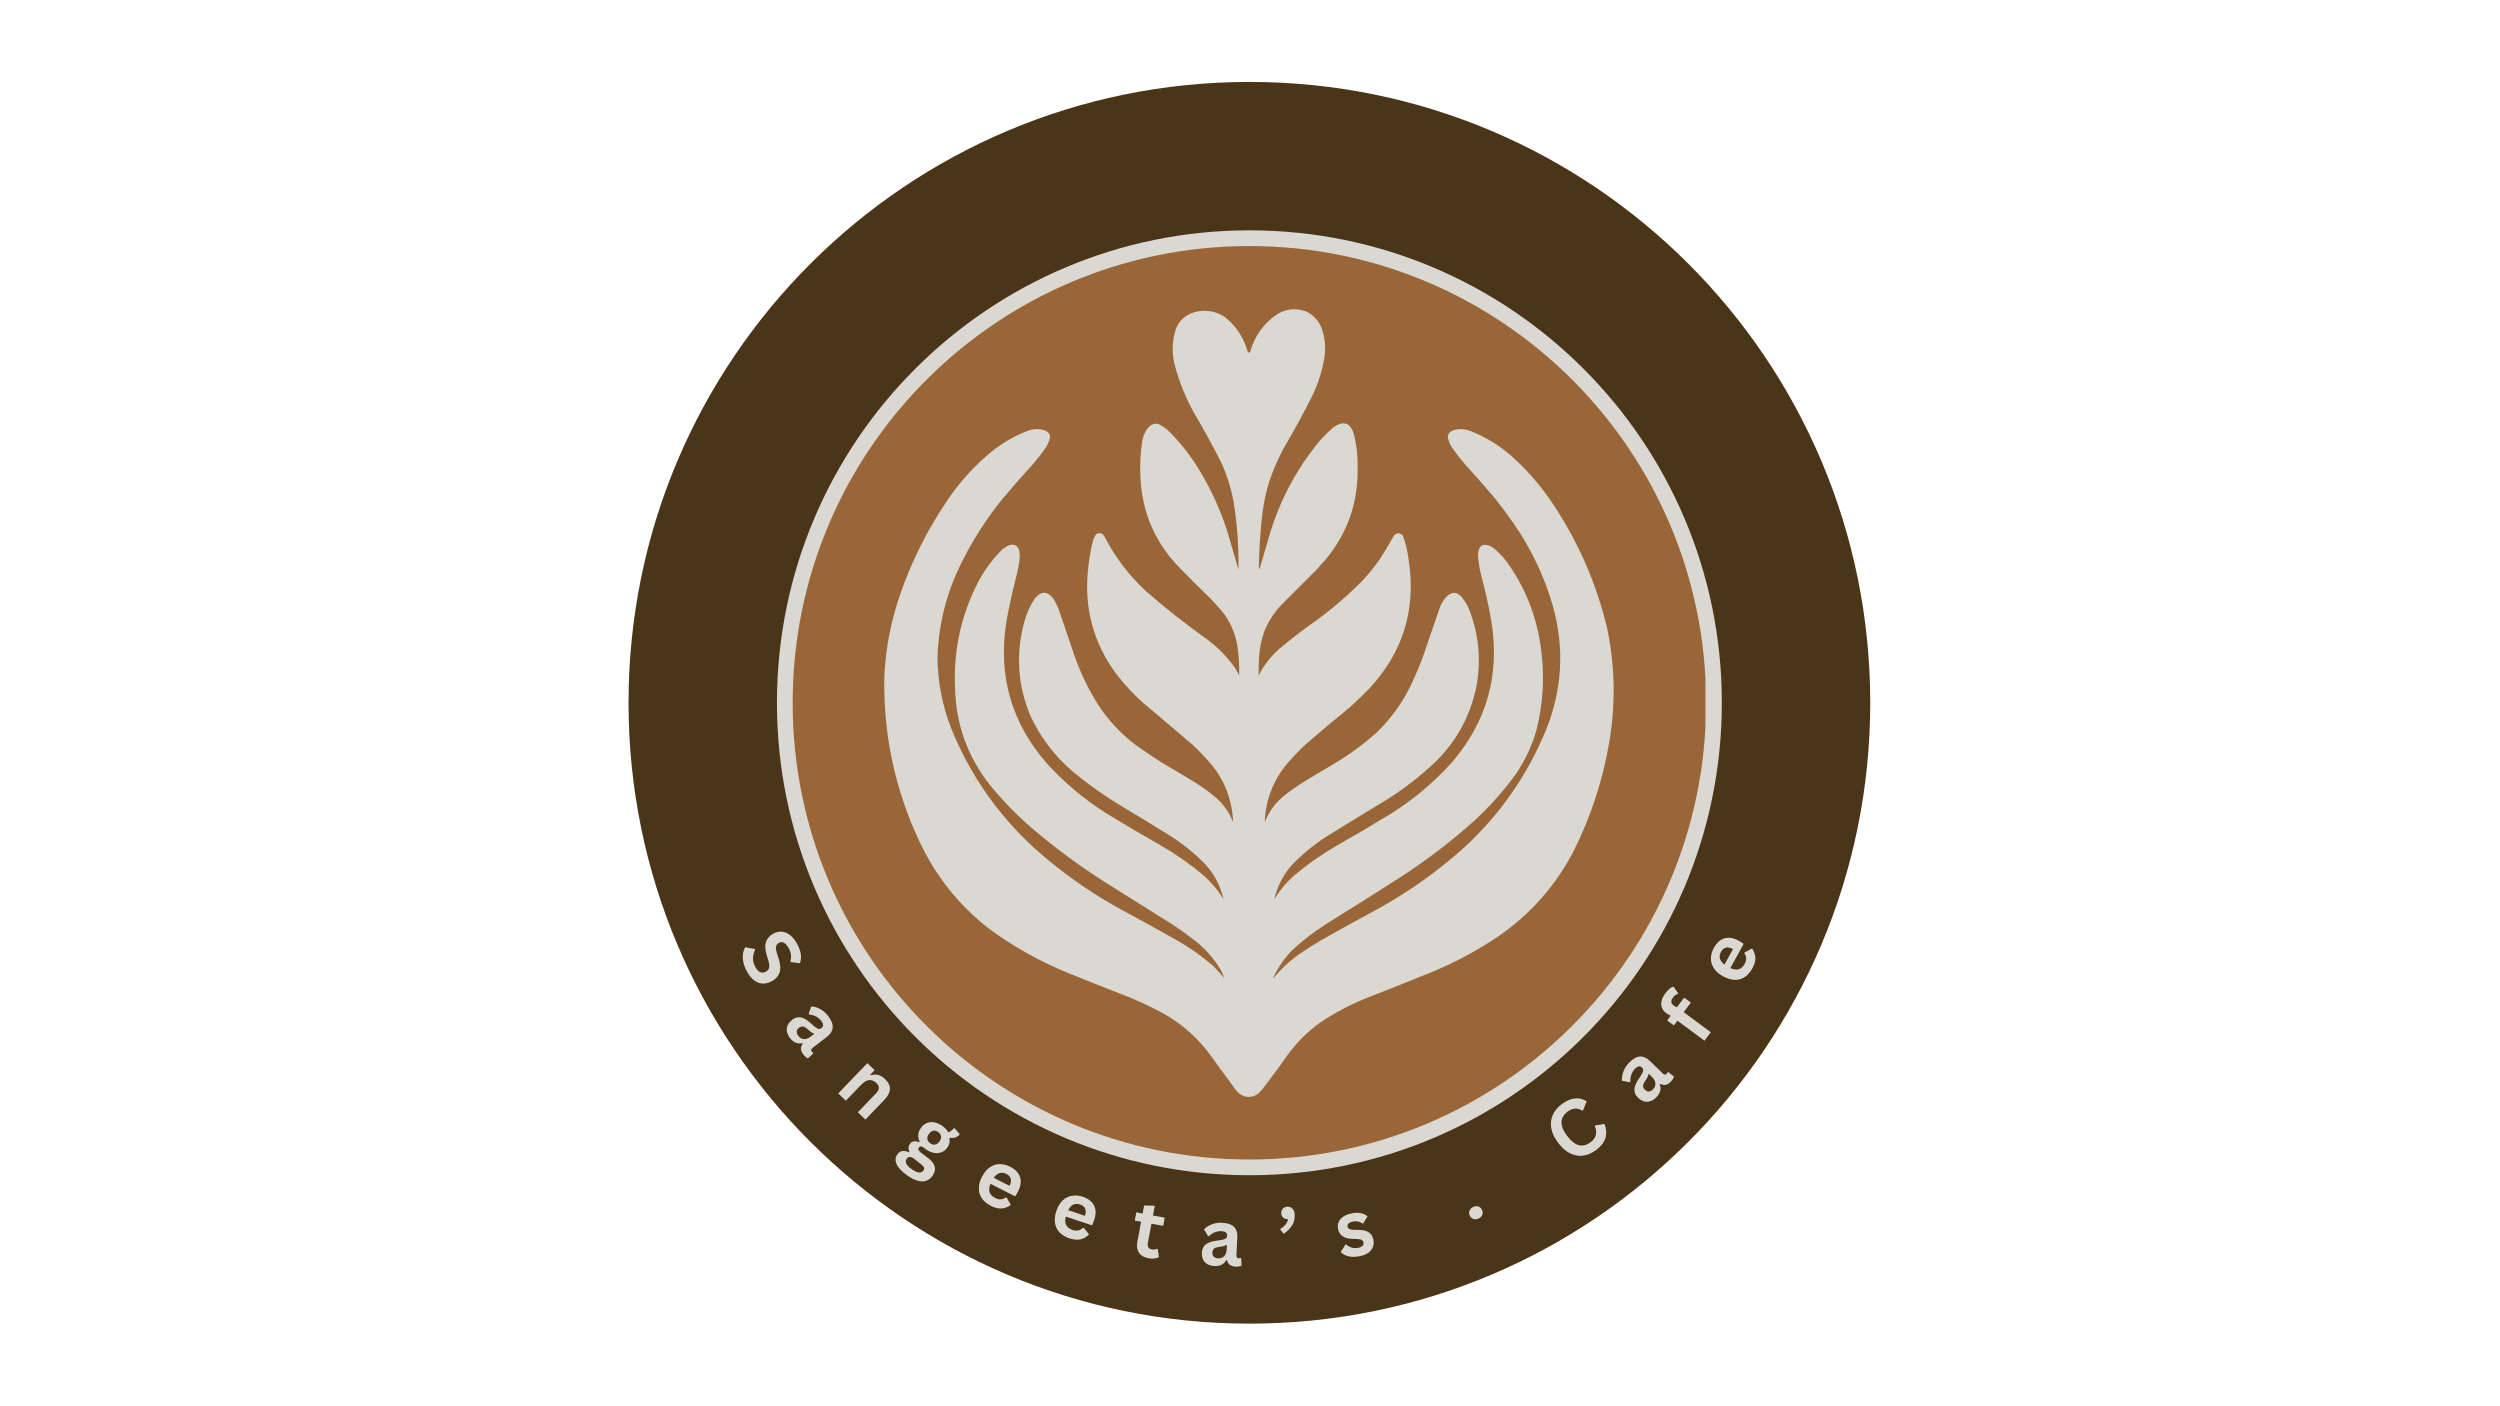 <svg xmlns="http://www.w3.org/2000/svg" xmlns:xlink="http://www.w3.org/1999/xlink" width="1366" zoomAndPan="magnify" viewBox="0 0 1024.5 576" height="768" preserveAspectRatio="xMidYMid meet" version="1.0"><defs><g/><clipPath id="b19fc9afc5"><path d="M 257.574 33.574 L 766.426 33.574 L 766.426 542.426 L 257.574 542.426 Z M 257.574 33.574 " clip-rule="nonzero"/></clipPath><clipPath id="840870f3a7"><path d="M 512 33.574 C 371.484 33.574 257.574 147.484 257.574 288 C 257.574 428.516 371.484 542.426 512 542.426 C 652.516 542.426 766.426 428.516 766.426 288 C 766.426 147.484 652.516 33.574 512 33.574 Z M 512 33.574 " clip-rule="nonzero"/></clipPath><clipPath id="65d22c453b"><path d="M 318.391 94.391 L 705.609 94.391 L 705.609 481.609 L 318.391 481.609 Z M 318.391 94.391 " clip-rule="nonzero"/></clipPath><clipPath id="c0a4ff0a90"><path d="M 512 94.391 C 405.074 94.391 318.391 181.074 318.391 288 C 318.391 394.926 405.074 481.609 512 481.609 C 618.926 481.609 705.609 394.926 705.609 288 C 705.609 181.074 618.926 94.391 512 94.391 Z M 512 94.391 " clip-rule="nonzero"/></clipPath><clipPath id="a7360ecd6a"><path d="M 324.832 100.676 L 698.898 100.676 L 698.898 475.492 L 324.832 475.492 Z M 324.832 100.676 " clip-rule="nonzero"/></clipPath></defs><g clip-path="url(#b19fc9afc5)"><g clip-path="url(#840870f3a7)"><path fill="#4a3518" d="M 257.574 33.574 L 766.426 33.574 L 766.426 542.426 L 257.574 542.426 Z M 257.574 33.574 " fill-opacity="1" fill-rule="nonzero"/></g></g><g clip-path="url(#65d22c453b)"><g clip-path="url(#c0a4ff0a90)"><path fill="#d9d8d2" d="M 318.391 94.391 L 705.609 94.391 L 705.609 481.609 L 318.391 481.609 Z M 318.391 94.391 " fill-opacity="1" fill-rule="nonzero"/></g></g><g clip-path="url(#a7360ecd6a)"><path fill="#9a6637" d="M 511.996 475.16 C 615.363 475.16 699.156 391.363 699.156 287.996 C 699.156 184.629 615.363 100.832 511.996 100.832 C 408.629 100.832 324.832 184.629 324.832 287.996 C 324.832 391.363 408.629 475.16 511.996 475.16 Z M 511.297 144.129 C 509.859 138.957 507.168 134.57 503.219 130.961 C 497.043 125.285 485.535 126.375 482.195 134.066 C 481.914 134.715 481.672 135.398 481.461 136.125 C 480.23 140.883 480.281 145.637 481.609 150.383 C 483.465 157.051 486.082 163.406 489.465 169.445 C 493.242 175.875 496.832 182.422 500.238 189.086 C 502.684 194.289 504.43 199.723 505.477 205.383 C 507.004 214.68 507.684 224.043 507.516 233.465 C 506.18 228.754 504.82 224.047 503.438 219.352 C 500.551 209.844 496.523 200.871 491.359 192.434 C 487.734 186.434 483.395 180.977 478.332 176.062 C 477.297 175.223 476.18 174.492 474.984 173.883 C 471.812 172.582 469.16 176.277 468.336 179.605 C 468.156 180.324 468.02 181.062 467.926 181.812 C 467.312 186.398 467.117 191.008 467.344 195.633 C 467.98 209.488 472.977 221.469 482.336 231.57 C 486.848 236.277 491.457 240.883 496.16 245.395 C 496.719 246 497.277 246.605 497.836 247.215 L 497.859 247.238 C 498.09 247.492 498.324 247.746 498.559 248 C 498.875 248.344 499.191 248.688 499.508 249.031 C 503.367 253.258 505.844 258.207 506.934 263.871 C 507.641 268.16 507.934 272.477 507.805 276.82 C 507.355 275.879 506.871 274.957 506.352 274.059 C 503.039 269.293 499.035 265.195 494.344 261.762 C 485.664 255.609 477.316 249.016 469.309 241.977 C 462.469 235.578 456.914 228.23 452.645 219.934 C 451.82 218.465 450.684 218.125 449.223 218.914 C 448.449 219.949 447.938 221.113 447.695 222.406 C 446.863 225.855 446.281 229.348 445.949 232.883 C 444.117 248.965 448 263.465 457.594 276.387 C 460.645 280.309 464.016 283.969 467.707 287.371 C 471.227 290.355 474.742 293.336 478.262 296.32 C 481.777 299.301 485.293 302.285 488.812 305.266 C 491.566 307.875 494.16 310.617 496.598 313.488 C 502.078 320.32 504.988 328.129 505.332 336.914 C 503.871 333.176 501.664 329.949 498.707 327.238 C 496.051 324.938 493.238 322.855 490.266 320.98 C 485.844 318.258 481.379 315.59 476.879 312.98 C 473.527 310.867 470.23 308.688 466.98 306.43 C 460.891 302.09 455.676 296.875 451.336 290.789 C 446.773 284.004 443.137 276.727 440.418 268.965 C 438.207 262.57 436.023 256.172 433.871 249.758 C 433.305 248.297 432.629 246.887 431.832 245.539 C 429.293 242.109 426.672 242.062 423.973 245.395 C 422.062 248.309 420.652 251.461 419.75 254.852 C 416.203 267.945 417.027 280.746 422.227 293.262 C 426.352 302.16 432.148 309.801 439.617 316.18 C 445.805 321.344 452.352 326 459.266 330.148 C 466.145 334.262 472.984 338.434 479.789 342.66 C 484.941 345.965 489.672 349.82 493.977 354.227 C 497.68 358.332 500.152 363.082 501.402 368.488 C 499.203 364.879 496.508 361.652 493.324 358.812 C 487.957 354.285 482.23 350.258 476.148 346.734 C 468.504 342.391 460.938 337.926 453.445 333.348 C 444.363 327.617 436.188 320.754 428.922 312.762 C 414.324 295.961 408.84 276.512 412.473 254.414 C 413.676 247.812 415.133 241.266 416.84 234.773 C 417.211 233.188 417.5 231.586 417.715 229.973 C 417.969 228.609 417.969 227.254 417.715 225.898 C 417.18 223.531 415.746 222.73 413.422 223.496 C 412.352 223.984 411.379 224.613 410.508 225.387 C 406.715 229.23 403.535 233.523 400.977 238.266 C 393.93 251.805 390.73 266.207 391.371 281.477 C 391.633 296.523 396.387 309.91 405.633 321.637 C 410.73 327.898 416.336 333.691 422.445 339.023 C 432.148 347.316 442.387 354.883 453.152 361.723 C 455.332 363.086 457.508 364.453 459.684 365.82 C 462.066 367.316 464.453 368.809 466.836 370.305 C 471.395 373.168 475.957 376.027 480.516 378.891 C 483.652 380.961 486.711 383.141 489.684 385.438 C 493.938 388.812 497.453 392.812 500.238 397.441 C 500.852 398.523 501.336 399.637 501.691 400.789 C 500.266 399.117 498.789 397.496 497.254 395.914 C 492.523 391.816 487.426 388.227 481.973 385.148 C 474.449 380.902 466.883 376.73 459.266 372.633 C 446.457 365.602 434.621 357.211 423.754 347.461 C 408.859 333.766 397.582 317.543 389.914 298.793 C 386.254 289.488 384.336 279.836 384.168 269.84 C 384.473 257.461 387.164 245.625 392.242 234.336 C 397.211 223.523 403.422 213.535 410.875 204.363 C 414.938 199.523 419.109 194.77 423.391 190.105 C 425.195 188 426.891 185.82 428.484 183.559 C 429.266 182.336 429.848 181.027 430.23 179.629 C 430.871 176.27 426.055 175.32 422.723 176.109 C 421.992 176.281 421.27 176.508 420.551 176.793 C 415.238 178.91 410.391 181.773 405.996 185.375 C 399.418 190.836 393.719 197.07 388.895 204.074 C 380.402 216.348 373.707 229.59 368.812 243.793 C 365.129 254.5 362.992 265.512 362.406 276.82 C 361.871 300.77 366.723 323.562 376.961 345.207 C 383.539 359.109 392.879 370.82 404.98 380.344 C 415.031 387.797 425.898 393.91 437.582 398.68 C 445.988 402.105 454.43 405.449 462.906 408.719 C 467.414 410.605 471.828 412.691 476.148 414.973 C 484.426 419.512 491.289 425.645 496.742 433.379 C 498.137 435.379 499.516 437.238 500.949 439.172 L 500.949 439.176 C 501.984 440.574 503.047 442.012 504.168 443.562 C 504.32 443.781 504.473 443.992 504.621 444.199 C 506.996 447.52 508.418 449.504 511.82 449.504 C 515.039 449.504 516.758 447.188 518.707 444.555 C 518.949 444.227 519.195 443.898 519.449 443.562 C 521.738 440.551 524.801 436.469 527.309 432.797 C 531.164 427.391 535.797 422.758 541.207 418.902 C 547.324 414.828 553.824 411.43 560.711 408.719 C 569.867 405.164 578.984 401.527 588.07 397.805 C 597.293 393.875 606.027 389.121 614.27 383.547 C 627.367 374.441 637.582 362.824 644.906 348.699 C 651.836 334.859 656.637 320.309 659.316 305.051 C 662.152 289.09 661.91 273.184 658.586 257.324 C 654.172 238.996 646.75 222.023 636.32 206.402 C 631.52 199.176 625.867 192.652 619.363 186.832 C 614.496 182.602 609.062 179.254 603.062 176.793 C 602.348 176.508 601.621 176.281 600.891 176.109 C 597.562 175.32 592.746 176.27 593.383 179.629 C 593.77 181.027 594.352 182.336 595.133 183.559 C 596.723 185.82 598.422 188 600.227 190.105 C 604.504 194.77 608.68 199.523 612.742 204.363 C 615.375 207.676 617.898 211.07 620.309 214.547 C 627.453 224.852 632.789 236.055 636.32 248.16 C 641.148 265.332 640.277 282.207 633.699 298.793 C 626.035 317.543 614.754 333.766 599.859 347.461 C 588.996 357.211 577.156 365.602 564.348 372.633 C 556.734 376.73 549.164 380.902 541.645 385.148 C 538.84 386.836 536.074 388.582 533.348 390.383 C 529.039 393.285 525.23 396.754 521.922 400.789 C 521.824 400.641 521.824 400.496 521.922 400.352 C 523.871 396.223 526.441 392.535 529.637 389.293 C 533.832 385.438 538.32 381.969 543.098 378.891 C 553.531 372.414 563.91 365.867 574.246 359.246 C 584.77 352.414 594.715 344.801 604.082 336.406 C 610.574 330.449 616.371 323.926 621.473 316.836 C 625.09 311.402 627.805 305.535 629.625 299.23 C 632.297 288.688 632.977 278.02 631.664 267.219 C 630.137 253.566 625.379 241.199 617.398 230.117 C 616.34 228.699 615.168 227.391 613.887 226.195 C 612.285 224.695 610.379 223.066 608.195 223.289 C 606.594 223.453 605.758 224.883 605.684 227.57 C 605.863 230.25 606.277 232.895 606.922 235.5 C 608.602 241.746 610.008 248.051 611.141 254.414 C 614.773 276.512 609.293 295.961 594.695 312.762 C 587.43 320.754 579.254 327.617 570.172 333.348 C 562.676 337.926 555.109 342.391 547.465 346.734 C 541.383 350.258 535.66 354.285 530.293 358.812 C 527.105 361.652 524.414 364.879 522.215 368.488 C 523.461 363.082 525.934 358.332 529.637 354.227 C 533.945 349.82 538.676 345.965 543.828 342.66 C 551.422 337.969 559.035 333.312 566.676 328.691 C 574.699 323.832 582.098 318.133 588.871 311.598 C 597.227 303.141 602.613 293.055 605.027 281.332 C 607.008 270.578 606.035 260.102 602.117 249.906 C 601.277 247.762 600.09 245.848 598.551 244.156 C 598.004 243.68 597.453 243.34 596.891 243.145 C 594.41 242.281 592.148 244.785 590.902 247.098 C 590.449 247.941 590.062 248.828 589.746 249.758 C 587.59 256.172 585.41 262.57 583.195 268.965 C 581.855 272.504 580.398 275.996 578.832 279.441 C 575.25 287.191 570.422 294.055 564.348 300.031 C 558.887 304.906 553.016 309.223 546.738 312.98 C 542.234 315.59 537.773 318.258 533.348 320.98 C 531.16 322.414 529.027 323.914 526.945 325.492 C 523.004 328.508 520.121 332.312 518.285 336.914 C 518.629 328.133 521.539 320.32 527.016 313.488 C 529.453 310.617 532.047 307.875 534.805 305.266 C 540.785 300.07 546.852 294.98 552.996 289.988 C 555.875 287.406 558.664 284.711 561.363 281.914 C 575.121 266.992 580.406 249.434 577.23 229.242 C 576.84 225.898 576.066 222.648 574.902 219.496 C 573.438 218.035 572.129 218.18 570.969 219.934 C 569.188 223.156 567.297 226.309 565.293 229.391 C 563.18 232.328 560.898 235.145 558.453 237.828 C 552.496 243.867 546.117 249.371 539.316 254.344 C 534.152 257.949 529.156 261.781 524.324 265.836 C 520.762 268.957 517.926 272.621 515.809 276.82 C 515.738 274.445 515.785 272.066 515.957 269.691 C 516.141 265.898 516.871 262.215 518.141 258.637 C 519.812 254.609 522.141 251.02 525.125 247.867 L 539.824 233.172 C 540.887 231.867 542.004 230.605 543.172 229.391 C 552.27 218.449 556.66 205.816 556.344 191.488 C 556.445 187.086 555.984 182.742 554.961 178.465 C 553.562 173.121 550.625 172.078 546.156 175.336 C 544.633 176.715 543.152 178.145 541.715 179.629 C 532.422 190.543 525.535 202.859 521.051 216.586 C 519.371 222.152 517.723 227.73 516.102 233.316 C 515.953 232.848 515.879 232.359 515.883 231.863 C 516.027 225.738 516.391 219.629 516.973 213.531 C 517.406 209.008 518.18 204.547 519.305 200.145 C 521.117 193.879 523.641 187.914 526.871 182.246 C 530.734 175.691 534.371 168.996 537.785 162.168 C 540.168 157.215 541.816 152.023 542.734 146.602 C 543.348 142.59 543.008 138.66 541.715 134.816 C 540.527 131.539 538.367 129.141 535.238 127.613 C 531.008 126.082 526.98 126.52 523.16 128.922 C 517.77 132.672 514.168 137.707 512.344 144.031 C 512.328 144.094 512.297 144.152 512.258 144.207 C 512.02 144.547 511.508 144.598 511.34 144.219 C 511.332 144.207 511.328 144.191 511.32 144.18 C 511.316 144.172 511.312 144.16 511.309 144.152 C 511.305 144.145 511.301 144.137 511.297 144.129 Z M 511.297 144.129 " fill-opacity="1" fill-rule="evenodd"/></g><g fill="#d9d8d2" fill-opacity="1"><g transform="translate(301.551, 389.251)"><g><path d="M 4.625 9.016 C 3.852 7.629 3.336 6.301 3.078 5.031 C 2.816 3.77 2.766 2.625 2.922 1.594 C 3.086 0.562 3.398 -0.328 3.859 -1.078 L 7.719 -0.375 L 7.906 -0.031 C 7.344 1.062 7.051 2.219 7.031 3.438 C 7.008 4.656 7.344 5.883 8.031 7.125 C 8.613 8.176 9.273 8.848 10.016 9.141 C 10.766 9.441 11.531 9.375 12.312 8.938 C 12.789 8.676 13.141 8.367 13.359 8.016 C 13.586 7.66 13.703 7.219 13.703 6.688 C 13.711 6.164 13.613 5.52 13.406 4.75 L 12.562 1.844 C 11.969 -0.176 11.906 -1.891 12.375 -3.297 C 12.844 -4.703 13.836 -5.82 15.359 -6.656 C 16.484 -7.281 17.629 -7.547 18.797 -7.453 C 19.961 -7.367 21.082 -6.914 22.156 -6.094 C 23.227 -5.281 24.18 -4.125 25.016 -2.625 C 25.867 -1.082 26.395 0.344 26.594 1.656 C 26.801 2.977 26.691 4.254 26.266 5.484 L 22.516 5.016 L 22.328 4.688 C 22.609 3.781 22.691 2.879 22.578 1.984 C 22.473 1.098 22.16 0.188 21.641 -0.75 C 21.035 -1.832 20.383 -2.551 19.688 -2.906 C 19 -3.258 18.316 -3.25 17.641 -2.875 C 17.023 -2.531 16.641 -2.055 16.484 -1.453 C 16.328 -0.848 16.414 -0.004 16.75 1.078 L 17.656 4 C 18.312 6.176 18.391 7.969 17.891 9.375 C 17.398 10.789 16.367 11.938 14.797 12.812 C 13.547 13.508 12.312 13.844 11.094 13.812 C 9.875 13.789 8.707 13.379 7.594 12.578 C 6.488 11.773 5.5 10.586 4.625 9.016 Z M 4.625 9.016 "/></g></g></g><g fill="#d9d8d2" fill-opacity="1"><g transform="translate(319.94, 419.87)"><g><path d="M 3.828 5.531 C 3.148 4.656 2.723 3.77 2.547 2.875 C 2.379 1.977 2.473 1.117 2.828 0.297 C 3.191 -0.523 3.812 -1.27 4.688 -1.938 C 5.5 -2.562 6.312 -2.91 7.125 -2.984 C 7.938 -3.066 8.797 -2.879 9.703 -2.422 C 10.617 -1.961 11.625 -1.223 12.719 -0.203 C 13.477 0.523 14.098 1.039 14.578 1.344 C 15.066 1.645 15.469 1.789 15.781 1.781 C 16.094 1.781 16.398 1.664 16.703 1.438 C 17.141 1.094 17.359 0.68 17.359 0.203 C 17.359 -0.273 17.082 -0.875 16.531 -1.594 C 15.945 -2.352 15.223 -2.941 14.359 -3.359 C 13.492 -3.785 12.586 -4.039 11.641 -4.125 L 11.453 -4.375 L 12.516 -7.469 C 13.828 -7.363 15.078 -6.973 16.266 -6.297 C 17.461 -5.629 18.516 -4.707 19.422 -3.531 C 20.805 -1.719 21.426 -0.113 21.281 1.281 C 21.145 2.688 20.367 3.93 18.953 5.016 L 13.016 9.578 C 12.41 10.047 12.312 10.539 12.719 11.062 C 12.875 11.27 13.062 11.441 13.281 11.578 L 13.375 11.797 L 11.172 13.875 C 10.898 13.781 10.594 13.594 10.25 13.312 C 9.914 13.039 9.598 12.707 9.297 12.312 C 8.672 11.488 8.336 10.727 8.297 10.031 C 8.254 9.332 8.492 8.625 9.016 7.906 L 8.844 7.641 C 6.895 8.055 5.223 7.352 3.828 5.531 Z M 7.234 4.656 C 7.848 5.445 8.602 5.875 9.5 5.938 C 10.395 6 11.316 5.664 12.266 4.938 L 13.656 3.875 L 13.516 3.609 C 13.191 3.523 12.848 3.359 12.484 3.109 C 12.117 2.859 11.641 2.461 11.047 1.922 C 10.359 1.266 9.738 0.891 9.188 0.797 C 8.633 0.711 8.082 0.879 7.531 1.297 C 6.938 1.754 6.617 2.27 6.578 2.844 C 6.547 3.426 6.766 4.031 7.234 4.656 Z M 7.234 4.656 "/></g></g></g><g fill="#d9d8d2" fill-opacity="1"><g transform="translate(341.709, 446.359)"><g><path d="M 1.797 1.719 L 13.734 -10.688 L 16.719 -7.797 L 14.969 -5.984 L 15.156 -5.719 C 17.281 -6.375 19.207 -5.867 20.938 -4.203 C 22.375 -2.828 23.051 -1.426 22.969 0 C 22.895 1.414 22.141 2.867 20.703 4.359 L 12.938 12.438 L 9.828 9.453 L 17.219 1.766 C 18.02 0.93 18.43 0.176 18.453 -0.5 C 18.473 -1.188 18.117 -1.879 17.391 -2.578 C 16.492 -3.441 15.516 -3.82 14.453 -3.719 C 13.398 -3.625 12.281 -2.957 11.094 -1.719 L 4.906 4.719 Z M 1.797 1.719 "/></g></g></g><g fill="#d9d8d2" fill-opacity="1"><g transform="translate(368.743, 470.565)"><g><path d="M 3.078 11.141 C 0.754 9.492 -0.719 7.938 -1.344 6.469 C -1.969 5.008 -1.848 3.676 -0.984 2.469 C -0.461 1.727 0.195 1.285 1 1.141 C 1.801 1.004 2.703 1.172 3.703 1.641 L 3.891 1.359 C 3.629 0.734 3.52 0.172 3.562 -0.328 C 3.602 -0.828 3.789 -1.312 4.125 -1.781 C 4.914 -2.914 6.188 -3.156 7.938 -2.5 L 8.125 -2.766 C 7.676 -3.734 7.488 -4.672 7.562 -5.578 C 7.633 -6.492 7.992 -7.406 8.641 -8.312 C 9.297 -9.25 10.086 -9.922 11.016 -10.328 C 11.941 -10.734 12.957 -10.836 14.062 -10.641 C 15.176 -10.453 16.312 -9.953 17.469 -9.141 C 18.645 -8.305 19.438 -7.438 19.844 -6.531 C 20.719 -6.852 21.484 -7.406 22.141 -8.188 L 22.516 -8.156 L 24.609 -5.75 C 24.047 -5.125 23.453 -4.691 22.828 -4.453 C 22.203 -4.223 21.43 -4.164 20.516 -4.281 L 20.312 -4 C 20.613 -2.75 20.32 -1.5 19.438 -0.25 C 18.82 0.613 18.051 1.234 17.125 1.609 C 16.207 1.992 15.191 2.094 14.078 1.906 C 12.973 1.727 11.848 1.234 10.703 0.422 L 10.188 0.031 C 9.852 -0.227 9.617 -0.406 9.484 -0.5 C 9.16 -0.727 8.844 -0.816 8.531 -0.766 C 8.227 -0.723 7.984 -0.566 7.797 -0.297 C 7.578 -0.004 7.531 0.305 7.656 0.641 C 7.781 0.973 8.066 1.312 8.516 1.656 L 11.594 4 C 14.613 6.289 15.211 8.727 13.391 11.312 C 12.742 12.227 11.938 12.879 10.969 13.266 C 10.008 13.648 8.863 13.68 7.531 13.359 C 6.207 13.047 4.723 12.305 3.078 11.141 Z M 12.453 -2.062 C 13.141 -1.582 13.816 -1.406 14.484 -1.531 C 15.148 -1.656 15.742 -2.086 16.266 -2.828 C 16.785 -3.566 16.992 -4.27 16.891 -4.938 C 16.797 -5.602 16.406 -6.176 15.719 -6.656 C 15.031 -7.145 14.359 -7.32 13.703 -7.188 C 13.047 -7.051 12.457 -6.613 11.938 -5.875 C 11.406 -5.125 11.188 -4.422 11.281 -3.766 C 11.375 -3.117 11.766 -2.551 12.453 -2.062 Z M 4.891 8.578 C 6.098 9.43 7.094 9.879 7.875 9.922 C 8.664 9.973 9.254 9.723 9.641 9.172 C 9.953 8.734 10.039 8.312 9.906 7.906 C 9.77 7.5 9.398 7.066 8.797 6.609 L 6.109 4.516 C 6.016 4.453 5.93 4.391 5.859 4.328 C 5.785 4.266 5.711 4.207 5.641 4.156 C 5.047 3.727 4.504 3.531 4.016 3.562 C 3.523 3.594 3.117 3.836 2.797 4.297 C 2.379 4.891 2.336 5.551 2.672 6.281 C 3.016 7.008 3.754 7.773 4.891 8.578 Z M 4.891 8.578 "/></g></g></g><g fill="#d9d8d2" fill-opacity="1"><g transform="translate(397.132, 489.254)"><g><path d="M 18.625 0.891 L 8.766 -4.125 C 8.191 -2.727 8.078 -1.562 8.422 -0.625 C 8.766 0.312 9.5 1.066 10.625 1.641 C 11.508 2.086 12.305 2.285 13.016 2.234 C 13.734 2.18 14.43 1.91 15.109 1.422 L 15.406 1.562 L 17.109 4.5 C 16.066 5.312 14.867 5.797 13.516 5.953 C 12.172 6.117 10.648 5.773 8.953 4.922 C 7.367 4.117 6.148 3.117 5.297 1.922 C 4.453 0.734 4.02 -0.613 4 -2.125 C 3.977 -3.633 4.398 -5.25 5.266 -6.969 C 6.148 -8.719 7.227 -10.023 8.5 -10.891 C 9.77 -11.754 11.113 -12.191 12.531 -12.203 C 13.957 -12.211 15.367 -11.863 16.766 -11.156 C 18.941 -10.051 20.312 -8.633 20.875 -6.906 C 21.445 -5.176 21.172 -3.195 20.047 -0.969 C 19.629 -0.164 19.285 0.441 19.016 0.859 Z M 16.594 -3.281 C 17.145 -4.469 17.301 -5.457 17.062 -6.25 C 16.832 -7.051 16.227 -7.695 15.25 -8.188 C 13.301 -9.176 11.586 -8.641 10.109 -6.578 Z M 16.594 -3.281 "/></g></g></g><g fill="#d9d8d2" fill-opacity="1"><g transform="translate(428.706, 503.937)"><g><path d="M 18.547 -1.875 L 8.062 -5.375 C 7.707 -3.906 7.77 -2.734 8.25 -1.859 C 8.727 -0.984 9.566 -0.344 10.766 0.062 C 11.703 0.375 12.52 0.453 13.219 0.297 C 13.914 0.141 14.562 -0.238 15.156 -0.844 L 15.469 -0.734 L 17.578 1.922 C 16.672 2.891 15.562 3.551 14.25 3.906 C 12.938 4.258 11.383 4.141 9.594 3.547 C 7.895 2.984 6.535 2.176 5.516 1.125 C 4.504 0.07 3.879 -1.195 3.641 -2.688 C 3.398 -4.188 3.582 -5.852 4.188 -7.688 C 4.801 -9.539 5.672 -10.988 6.797 -12.031 C 7.93 -13.07 9.195 -13.703 10.594 -13.922 C 12 -14.148 13.453 -14.02 14.953 -13.531 C 17.266 -12.758 18.828 -11.555 19.641 -9.922 C 20.461 -8.297 20.477 -6.297 19.688 -3.922 C 19.395 -3.066 19.141 -2.406 18.922 -1.938 Z M 15.922 -5.703 C 16.305 -6.953 16.32 -7.953 15.969 -8.703 C 15.613 -9.453 14.922 -10 13.891 -10.344 C 11.805 -11.031 10.188 -10.25 9.031 -8 Z M 15.922 -5.703 "/></g></g></g><g fill="#d9d8d2" fill-opacity="1"><g transform="translate(461.984, 513.675)"><g><path d="M 12.438 -1.859 L 12.969 1.5 C 12.438 1.789 11.801 1.977 11.062 2.062 C 10.32 2.156 9.508 2.117 8.625 1.953 C 6.789 1.609 5.492 0.848 4.734 -0.328 C 3.973 -1.504 3.77 -3.047 4.125 -4.953 L 5.641 -13 L 3.047 -13.484 L 3.672 -16.844 L 6.266 -16.359 L 6.875 -19.672 L 11.266 -19.562 L 10.516 -15.562 L 15.328 -14.672 L 14.703 -11.312 L 9.891 -12.203 L 8.438 -4.469 C 8.281 -3.625 8.336 -2.977 8.609 -2.531 C 8.891 -2.082 9.363 -1.797 10.031 -1.672 C 10.781 -1.523 11.473 -1.609 12.109 -1.922 Z M 12.438 -1.859 "/></g></g></g><g fill="#d9d8d2" fill-opacity="1"><g transform="translate(490.972, 518.167)"><g><path d="M 6.688 0.656 C 5.594 0.602 4.648 0.352 3.859 -0.094 C 3.066 -0.539 2.469 -1.164 2.062 -1.969 C 1.664 -2.781 1.5 -3.738 1.562 -4.844 C 1.613 -5.852 1.875 -6.691 2.344 -7.359 C 2.812 -8.035 3.516 -8.57 4.453 -8.969 C 5.391 -9.363 6.602 -9.645 8.094 -9.812 C 9.125 -9.926 9.91 -10.066 10.453 -10.234 C 11.004 -10.41 11.379 -10.617 11.578 -10.859 C 11.785 -11.098 11.895 -11.41 11.906 -11.797 C 11.938 -12.348 11.766 -12.781 11.391 -13.094 C 11.023 -13.406 10.395 -13.582 9.5 -13.625 C 8.539 -13.664 7.617 -13.492 6.734 -13.109 C 5.859 -12.734 5.082 -12.211 4.406 -11.547 L 4.094 -11.562 L 2.422 -14.391 C 3.348 -15.305 4.453 -16 5.734 -16.469 C 7.016 -16.945 8.398 -17.148 9.891 -17.078 C 12.172 -16.961 13.797 -16.395 14.766 -15.375 C 15.742 -14.363 16.188 -12.969 16.094 -11.188 L 15.719 -3.719 C 15.688 -2.945 16.004 -2.547 16.672 -2.516 C 16.93 -2.504 17.188 -2.539 17.438 -2.625 L 17.656 -2.547 L 17.812 0.484 C 17.57 0.629 17.234 0.738 16.797 0.812 C 16.367 0.895 15.906 0.922 15.406 0.891 C 14.375 0.836 13.578 0.598 13.016 0.172 C 12.453 -0.242 12.066 -0.879 11.859 -1.734 L 11.547 -1.797 C 10.609 -0.047 8.988 0.77 6.688 0.656 Z M 8.219 -2.5 C 9.219 -2.445 10.035 -2.742 10.672 -3.391 C 11.305 -4.035 11.648 -4.953 11.703 -6.141 L 11.797 -7.891 L 11.5 -7.969 C 11.227 -7.77 10.879 -7.609 10.453 -7.484 C 10.023 -7.367 9.41 -7.266 8.609 -7.172 C 7.66 -7.055 6.973 -6.82 6.547 -6.469 C 6.129 -6.113 5.906 -5.586 5.875 -4.891 C 5.832 -4.148 6.016 -3.578 6.422 -3.172 C 6.836 -2.766 7.438 -2.539 8.219 -2.5 Z M 8.219 -2.5 "/></g></g></g><g fill="#d9d8d2" fill-opacity="1"><g transform="translate(524.941, 518.581)"><g><path d="M -0.359 -14.859 C 0.555 -15.441 1.312 -16.098 1.906 -16.828 C 2.5 -17.555 2.816 -18.281 2.859 -19 C 2.047 -18.977 1.398 -19.176 0.922 -19.594 C 0.441 -20.008 0.176 -20.582 0.125 -21.312 C 0.082 -21.801 0.156 -22.242 0.344 -22.641 C 0.539 -23.047 0.828 -23.375 1.203 -23.625 C 1.586 -23.883 2.047 -24.035 2.578 -24.078 C 3.41 -24.141 4.102 -23.895 4.656 -23.344 C 5.219 -22.801 5.535 -22.008 5.609 -20.969 C 5.742 -19.238 5.395 -17.723 4.562 -16.422 C 3.727 -15.117 2.562 -13.969 1.062 -12.969 Z M -0.359 -14.859 "/></g></g></g><g fill="#d9d8d2" fill-opacity="1"><g transform="translate(549.261, 516.032)"><g><path d="M 7.969 -1.234 C 6.812 -1.004 5.727 -0.926 4.719 -1 C 3.707 -1.082 2.812 -1.297 2.031 -1.641 C 1.258 -1.992 0.648 -2.445 0.203 -3 L 2.062 -5.984 L 2.391 -6.047 C 3.109 -5.41 3.883 -4.977 4.719 -4.75 C 5.562 -4.52 6.43 -4.492 7.328 -4.672 C 8.16 -4.836 8.754 -5.109 9.109 -5.484 C 9.473 -5.859 9.598 -6.32 9.484 -6.875 C 9.398 -7.301 9.176 -7.629 8.812 -7.859 C 8.457 -8.098 7.93 -8.234 7.234 -8.266 L 4.875 -8.359 C 3.125 -8.43 1.781 -8.801 0.844 -9.469 C -0.082 -10.145 -0.672 -11.113 -0.922 -12.375 C -1.129 -13.426 -1.039 -14.391 -0.656 -15.266 C -0.27 -16.148 0.367 -16.891 1.266 -17.484 C 2.16 -18.086 3.254 -18.52 4.547 -18.781 C 6.066 -19.082 7.375 -19.109 8.469 -18.859 C 9.562 -18.617 10.461 -18.191 11.172 -17.578 L 9.391 -14.688 L 9.078 -14.625 C 8.492 -15.062 7.883 -15.344 7.25 -15.469 C 6.613 -15.602 5.93 -15.598 5.203 -15.453 C 3.523 -15.117 2.789 -14.43 3 -13.391 C 3.082 -12.953 3.305 -12.625 3.672 -12.406 C 4.047 -12.195 4.645 -12.082 5.469 -12.062 L 7.641 -12.016 C 9.43 -11.984 10.801 -11.633 11.75 -10.969 C 12.695 -10.312 13.305 -9.301 13.578 -7.938 C 13.785 -6.863 13.703 -5.863 13.328 -4.938 C 12.961 -4.02 12.32 -3.238 11.406 -2.594 C 10.5 -1.957 9.352 -1.504 7.969 -1.234 Z M 7.969 -1.234 "/></g></g></g><g fill="#d9d8d2" fill-opacity="1"><g transform="translate(580.028, 508.798)"><g/></g></g><g fill="#d9d8d2" fill-opacity="1"><g transform="translate(601.774, 501.018)"><g><path d="M 4.094 -1.641 C 3.594 -1.422 3.102 -1.328 2.625 -1.359 C 2.145 -1.391 1.723 -1.539 1.359 -1.812 C 0.992 -2.094 0.711 -2.461 0.516 -2.922 C 0.305 -3.379 0.227 -3.832 0.281 -4.281 C 0.332 -4.727 0.504 -5.145 0.797 -5.531 C 1.086 -5.914 1.484 -6.219 1.984 -6.438 C 2.504 -6.664 3.004 -6.758 3.484 -6.719 C 3.961 -6.676 4.379 -6.52 4.734 -6.25 C 5.098 -5.977 5.379 -5.613 5.578 -5.156 C 5.891 -4.457 5.914 -3.781 5.656 -3.125 C 5.395 -2.469 4.875 -1.973 4.094 -1.641 Z M 4.094 -1.641 "/></g></g></g><g fill="#d9d8d2" fill-opacity="1"><g transform="translate(623.767, 490.509)"><g/></g></g><g fill="#d9d8d2" fill-opacity="1"><g transform="translate(643.93, 478.505)"><g><path d="M 10.188 -7.234 C 8.5 -5.973 6.75 -5.207 4.938 -4.938 C 3.133 -4.676 1.344 -4.973 -0.438 -5.828 C -2.219 -6.691 -3.879 -8.148 -5.422 -10.203 C -6.973 -12.266 -7.91 -14.266 -8.234 -16.203 C -8.566 -18.148 -8.352 -19.957 -7.594 -21.625 C -6.844 -23.289 -5.625 -24.754 -3.938 -26.016 C -2.188 -27.336 -0.441 -28.113 1.297 -28.344 C 3.047 -28.582 4.711 -28.191 6.297 -27.172 L 4.859 -23.594 L 4.531 -23.375 C 3.438 -24.008 2.398 -24.285 1.422 -24.203 C 0.453 -24.117 -0.551 -23.688 -1.594 -22.906 C -3.113 -21.77 -3.922 -20.379 -4.016 -18.734 C -4.117 -17.098 -3.348 -15.188 -1.703 -13 C -0.066 -10.832 1.547 -9.566 3.141 -9.203 C 4.742 -8.836 6.305 -9.223 7.828 -10.359 C 10.191 -12.141 10.773 -14.379 9.578 -17.078 L 9.891 -17.312 L 13.594 -17.938 C 14.395 -15.82 14.516 -13.879 13.953 -12.109 C 13.398 -10.336 12.145 -8.711 10.188 -7.234 Z M 10.188 -7.234 "/></g></g></g><g fill="#d9d8d2" fill-opacity="1"><g transform="translate(673.88, 454.212)"><g><path d="M 4.922 -4.578 C 4.148 -3.785 3.332 -3.242 2.469 -2.953 C 1.613 -2.66 0.754 -2.629 -0.109 -2.859 C -0.973 -3.086 -1.801 -3.586 -2.594 -4.359 C -3.332 -5.066 -3.797 -5.82 -3.984 -6.625 C -4.18 -7.426 -4.117 -8.305 -3.797 -9.266 C -3.473 -10.234 -2.879 -11.332 -2.016 -12.562 C -1.422 -13.414 -1.008 -14.102 -0.781 -14.625 C -0.551 -15.156 -0.461 -15.57 -0.516 -15.875 C -0.566 -16.176 -0.727 -16.461 -1 -16.734 C -1.395 -17.117 -1.828 -17.273 -2.297 -17.203 C -2.773 -17.129 -3.328 -16.773 -3.953 -16.141 C -4.617 -15.453 -5.098 -14.645 -5.391 -13.719 C -5.691 -12.801 -5.812 -11.875 -5.75 -10.938 L -5.969 -10.703 L -9.203 -11.312 C -9.297 -12.613 -9.094 -13.898 -8.594 -15.172 C -8.102 -16.453 -7.336 -17.629 -6.297 -18.703 C -4.711 -20.336 -3.219 -21.188 -1.812 -21.25 C -0.406 -21.312 0.938 -20.719 2.219 -19.469 L 7.578 -14.266 C 8.129 -13.723 8.633 -13.691 9.094 -14.172 C 9.281 -14.359 9.43 -14.57 9.547 -14.812 L 9.734 -14.938 L 12.109 -13.062 C 12.055 -12.781 11.914 -12.445 11.688 -12.062 C 11.469 -11.688 11.188 -11.32 10.844 -10.969 C 10.125 -10.227 9.414 -9.785 8.719 -9.641 C 8.031 -9.504 7.301 -9.645 6.531 -10.062 L 6.281 -9.844 C 6.977 -7.988 6.523 -6.234 4.922 -4.578 Z M 3.562 -7.844 C 4.258 -8.551 4.57 -9.352 4.5 -10.25 C 4.438 -11.145 3.977 -12.016 3.125 -12.859 L 1.859 -14.078 L 1.609 -13.891 C 1.578 -13.555 1.461 -13.191 1.266 -12.797 C 1.078 -12.398 0.754 -11.875 0.297 -11.219 C -0.242 -10.426 -0.52 -9.75 -0.531 -9.188 C -0.539 -8.633 -0.297 -8.117 0.203 -7.641 C 0.734 -7.117 1.289 -6.879 1.875 -6.922 C 2.457 -6.973 3.02 -7.281 3.562 -7.844 Z M 3.562 -7.844 "/></g></g></g><g fill="#d9d8d2" fill-opacity="1"><g transform="translate(696.709, 428.919)"><g><path d="M 1.797 -2.422 L -9.297 -10.641 L -10.75 -8.688 L -13.5 -10.734 L -12.047 -12.688 C -12.734 -12.977 -13.332 -13.312 -13.844 -13.688 C -14.727 -14.332 -15.332 -15.086 -15.656 -15.953 C -15.977 -16.828 -16.023 -17.758 -15.797 -18.75 C -15.566 -19.75 -15.066 -20.77 -14.297 -21.812 C -13.16 -23.344 -12.047 -24.285 -10.953 -24.641 L -9.016 -21.938 L -9.156 -21.625 C -9.914 -21.375 -10.594 -20.844 -11.188 -20.031 C -11.656 -19.406 -11.852 -18.82 -11.781 -18.281 C -11.707 -17.75 -11.406 -17.285 -10.875 -16.891 C -10.656 -16.723 -10.438 -16.582 -10.219 -16.469 C -10.008 -16.363 -9.758 -16.266 -9.469 -16.172 L -6.547 -20.125 L -3.797 -18.078 L -6.719 -14.125 L 4.375 -5.906 Z M 1.797 -2.422 "/></g></g></g><g fill="#d9d8d2" fill-opacity="1"><g transform="translate(712.908, 405.624)"><g><path d="M 1.531 -18.594 L -3.812 -8.906 C -2.438 -8.289 -1.273 -8.133 -0.328 -8.438 C 0.617 -8.75 1.398 -9.457 2.016 -10.562 C 2.492 -11.426 2.711 -12.219 2.672 -12.938 C 2.641 -13.656 2.391 -14.359 1.922 -15.047 L 2.078 -15.328 L 5.078 -16.953 C 5.859 -15.867 6.305 -14.648 6.422 -13.297 C 6.535 -11.953 6.133 -10.453 5.219 -8.797 C 4.352 -7.234 3.312 -6.047 2.094 -5.234 C 0.883 -4.43 -0.473 -4.047 -1.984 -4.078 C -3.504 -4.109 -5.109 -4.586 -6.797 -5.516 C -8.504 -6.461 -9.77 -7.582 -10.594 -8.875 C -11.414 -10.164 -11.812 -11.52 -11.781 -12.938 C -11.75 -14.363 -11.352 -15.766 -10.594 -17.141 C -9.414 -19.273 -7.945 -20.598 -6.188 -21.109 C -4.438 -21.617 -2.469 -21.27 -0.281 -20.062 C 0.508 -19.625 1.109 -19.258 1.516 -18.969 Z M -2.719 -16.688 C -3.883 -17.289 -4.863 -17.488 -5.656 -17.281 C -6.457 -17.07 -7.125 -16.488 -7.656 -15.531 C -8.707 -13.613 -8.227 -11.879 -6.219 -10.328 Z M -2.719 -16.688 "/></g></g></g></svg>